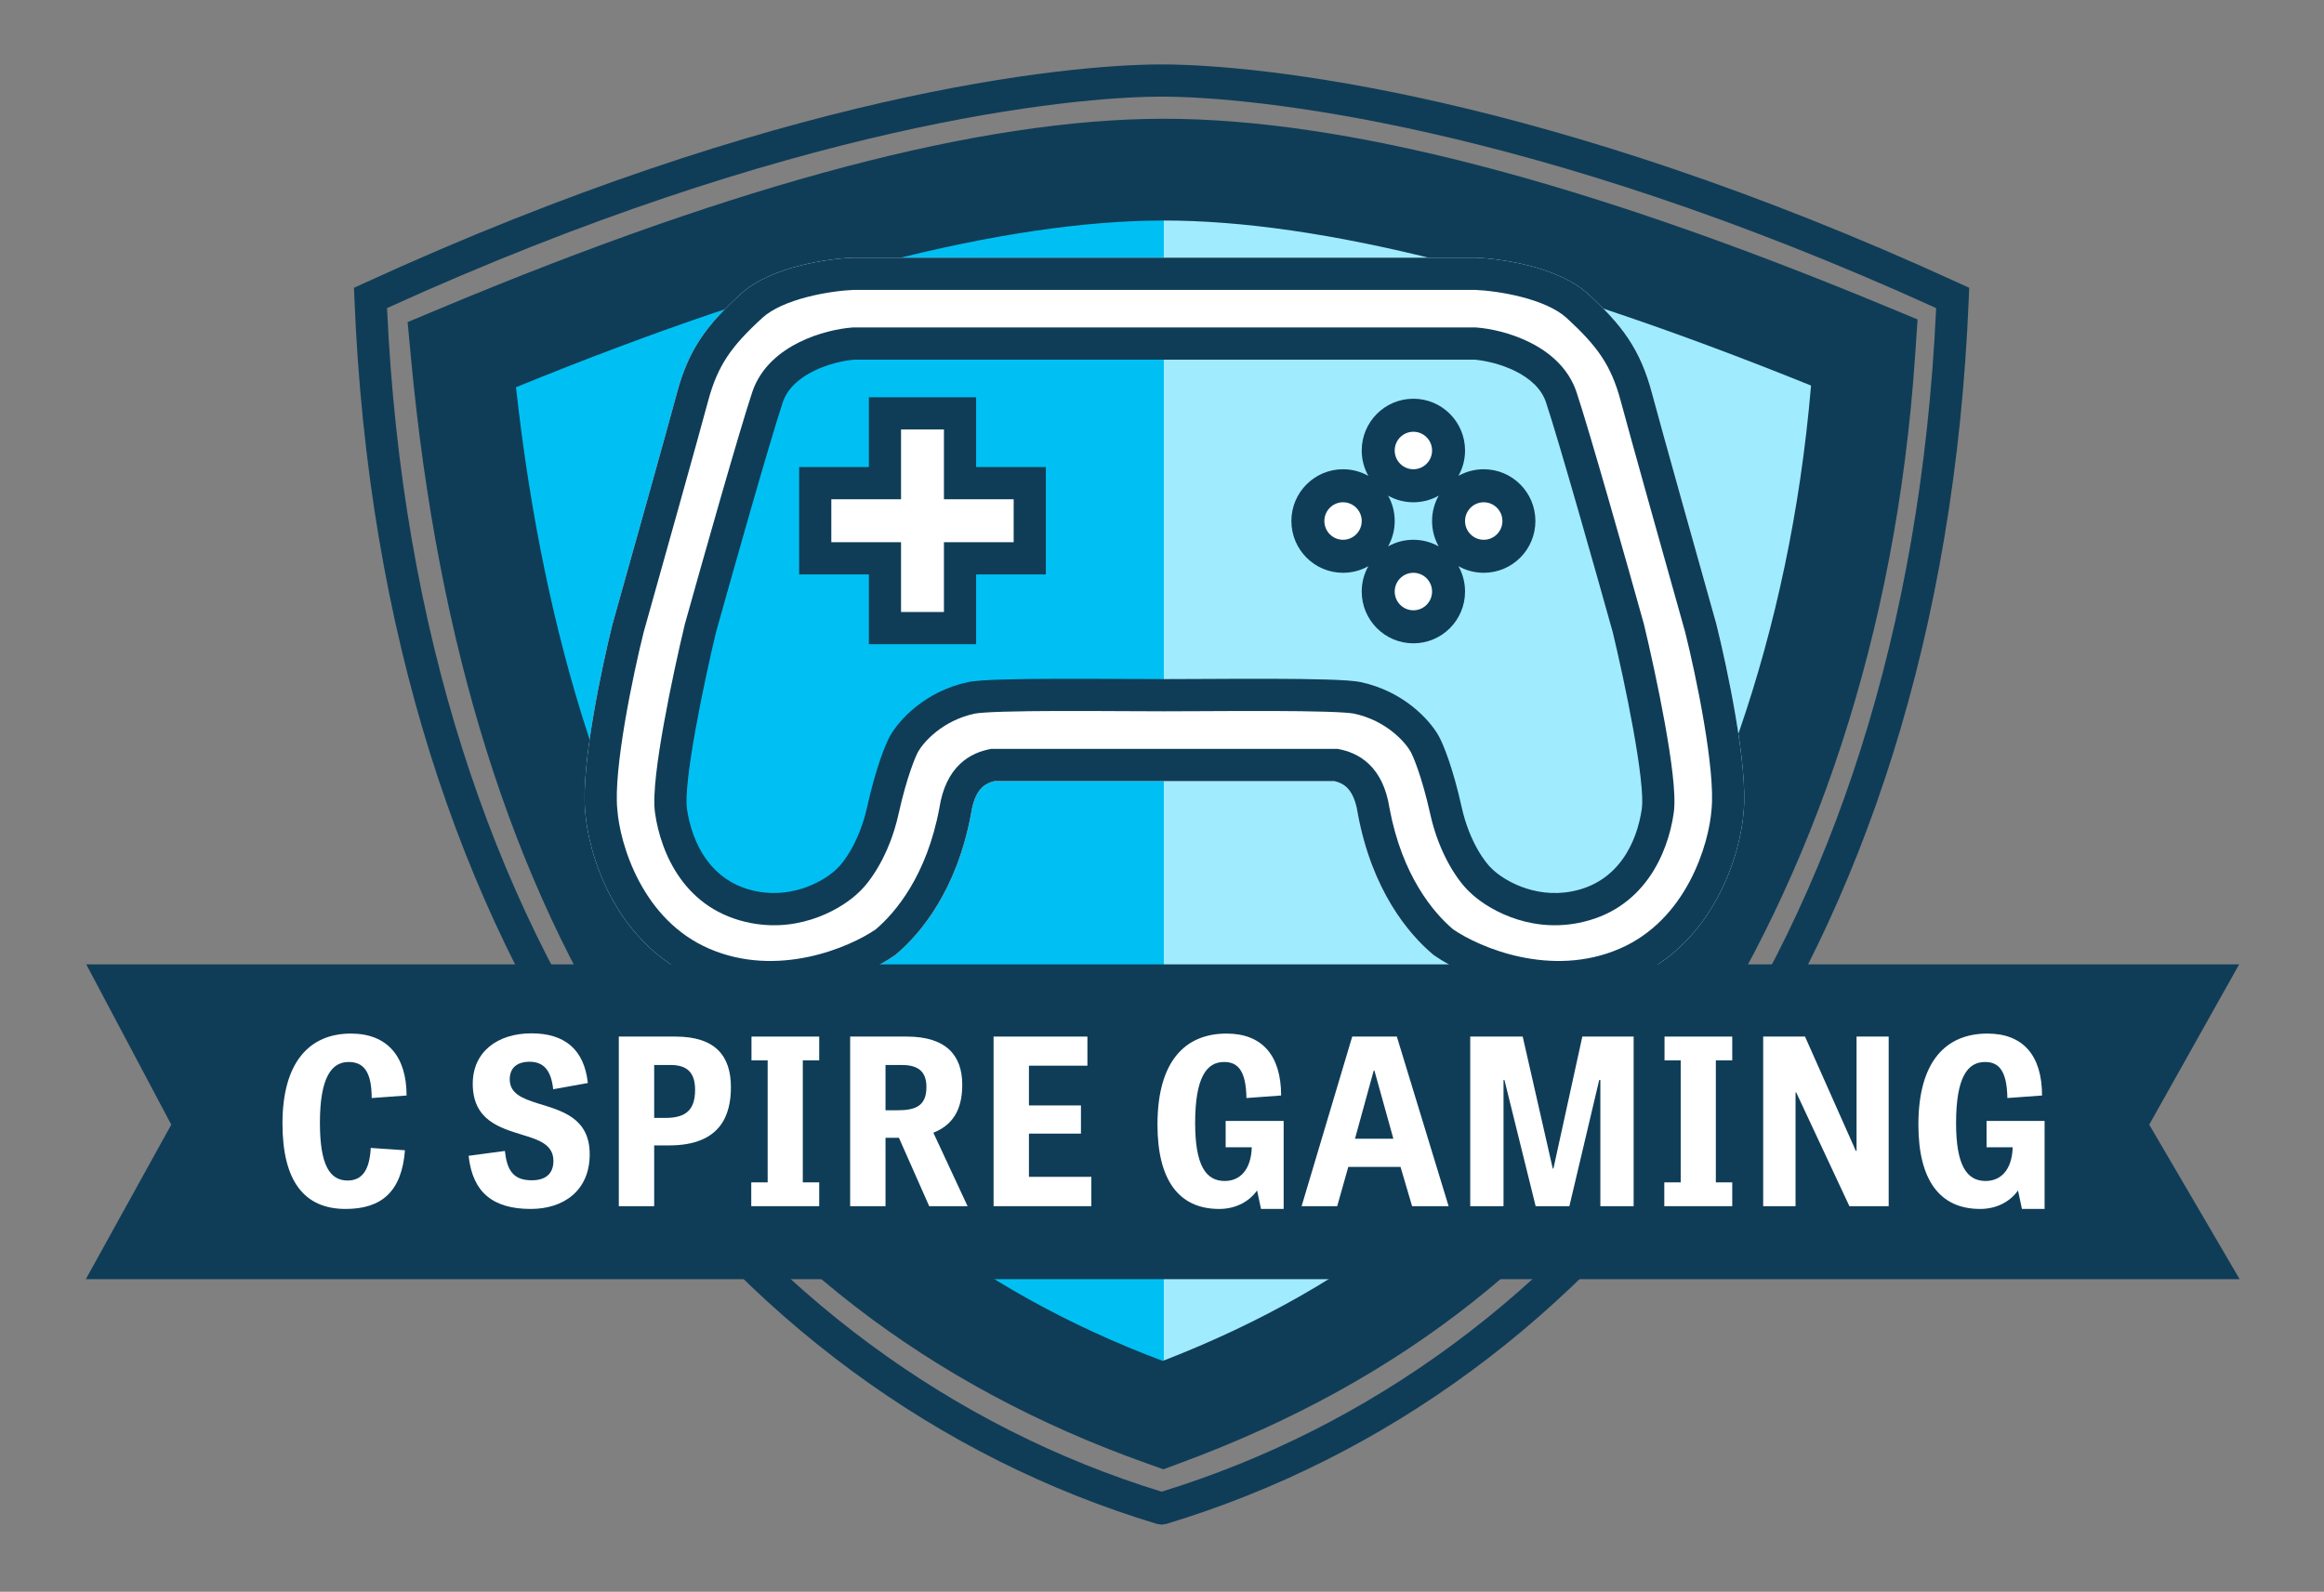 <svg width="362" height="248" viewBox="0 0 362 248" fill="none" xmlns="http://www.w3.org/2000/svg">
<rect x="0" y="0" width="362" height="248" fill="#808080" stroke="none"/>
<path d="M71.847 55.256C117.742 36.075 154.161 26.466 181.103 26.431C208.021 26.396 244.439 35.892 290.359 54.92C284.59 140.5 248.171 195.691 181.103 220.494C116.439 197.479 80.02 142.4 71.847 55.256Z" fill="#00C0F3"/>
<path d="M181.287 26.766L290.544 55.254C284.774 140.834 248.356 196.026 181.287 220.828C181.287 178.721 181.287 114.033 181.287 26.766Z" fill="#A1EBFF"/>
<path fill-rule="evenodd" clip-rule="evenodd" d="M282.1 60.075C239.028 42.646 205.522 34.326 181.175 34.358C156.829 34.39 123.363 42.796 80.373 60.333C84.792 100.312 95.44 132.587 111.941 157.542C128.658 182.825 151.625 200.974 181.116 212.039C211.893 200.114 233.265 182.168 249.984 156.83C266.456 131.868 278.76 99.274 282.1 60.075ZM181.154 18.504C209.652 18.466 247.233 28.447 293.44 47.593L298.691 49.77L298.308 55.454C295.357 99.219 282.327 136.546 263.17 165.579C243.954 194.699 218.873 214.998 183.9 227.931L181.216 228.924L178.52 227.964C144.646 215.908 117.96 195.336 98.764 166.304C79.639 137.38 68.208 100.464 64.038 55.998L63.492 50.185L68.867 47.938C115.049 28.638 152.631 18.541 181.154 18.504Z" fill="#0F3D58"/>
<path fill-rule="evenodd" clip-rule="evenodd" d="M180.936 10.037C165.924 10.037 121.124 14.562 56.666 44.141L55.138 44.842L55.206 46.523C59.417 150.666 112.574 216.994 180.211 237.438L180.936 237.545L181.66 237.438C249.298 216.994 302.454 150.666 306.665 46.523L306.733 44.842L305.205 44.141C240.747 14.562 195.948 10.037 180.936 10.037ZM180.936 15.056C166.822 15.056 123.323 19.328 60.287 48.002C64.912 149.098 116.436 212.562 180.936 232.412C245.435 212.562 296.959 149.098 301.584 48.002C238.548 19.328 195.049 15.056 180.936 15.056Z" fill="#0F3D58"/>
<path d="M132.875 40.148L132.827 40.15C130.857 40.226 127.712 40.583 124.508 41.409C121.367 42.219 117.82 43.565 115.356 45.827C112.791 48.181 110.742 50.326 109.117 52.767C107.475 55.233 106.33 57.901 105.439 61.249C104.108 66.246 98.211 87.272 95.423 97.181L95.413 97.217L95.404 97.253C94.555 100.65 93.33 106.151 92.398 111.662C91.486 117.061 90.797 122.789 91.161 126.514C91.398 129.769 92.533 134.801 95.154 139.715C97.798 144.671 102.037 149.653 108.544 152.445C114.983 155.208 121.484 155.145 126.911 154.006C132.315 152.872 136.803 150.642 139.369 148.851L139.461 148.787L139.548 148.714C143.43 145.449 149.056 138.675 151.261 126.757L151.268 126.72L151.273 126.682C151.627 124.382 152.369 123.262 152.979 122.681C153.543 122.142 154.203 121.865 154.911 121.7H207.845C208.552 121.865 209.212 122.142 209.777 122.681C210.386 123.262 211.129 124.382 211.482 126.682L211.488 126.72L211.495 126.757C213.699 138.675 219.326 145.449 223.208 148.714L223.294 148.787L223.387 148.851C225.953 150.642 230.441 152.872 235.845 154.006C241.272 155.145 247.773 155.208 254.212 152.445C260.719 149.653 264.957 144.671 267.601 139.715C270.223 134.801 271.357 129.769 271.595 126.514C271.959 122.789 271.27 117.061 270.357 111.662C269.426 106.151 268.2 100.65 267.352 97.253L267.343 97.217L267.333 97.181C264.545 87.272 258.648 66.246 257.317 61.249C256.425 57.901 255.281 55.233 253.639 52.767C252.014 50.326 249.965 48.181 247.399 45.827C244.935 43.565 241.388 42.219 238.248 41.409C235.043 40.583 231.899 40.226 229.929 40.15L229.881 40.148H181.378V52.847L224.312 52.767C225.968 52.834 228.729 53.148 231.527 53.869C234.416 54.614 236.995 55.706 238.541 57.126C240.988 59.372 242.699 61.2 243.997 63.15C245.279 65.075 246.224 67.216 247.003 70.142C248.344 75.176 252.091 89.069 254.876 98.97C255.699 102.267 256.89 107.62 257.793 112.963C258.716 118.42 259.279 123.547 258.982 126.514L258.979 126.55L258.976 126.585C258.791 129.186 257.154 131.65 254.876 135.919C251.046 139.79 255.393 137.563 250.204 139.79C244.947 142.045 239.543 142.039 234.84 141.052C230.185 140.075 231.377 139.42 229.325 138.01C226.243 135.388 225.604 135.585 223.645 125.043C223.16 121.927 220.041 115.257 218.464 113.754C216.895 112.258 209.899 110.249 208.603 109.99L208.36 109.941H154.396L154.153 109.99C152.856 110.249 146.788 110.813 145.219 112.309C143.642 113.813 138.331 121.927 137.845 125.043C135.887 135.585 133.826 136.224 130.744 138.847C128.692 140.257 127.88 140.797 123.225 141.774C118.523 142.761 118.04 143.193 112.783 140.938C107.594 138.711 108.299 138.86 106.035 134.615C103.758 130.346 102.988 131.672 102.803 129.071L102.8 129.035L102.797 129C102.5 126.032 103.078 120.957 104 115.5C104.903 110.157 106.678 104.797 107.5 101.5C110.286 91.599 115.659 70.534 117 65.5C117.779 62.575 118.218 60.925 119.5 59C120.799 57.05 120.053 58.246 122.5 56C124.046 54.581 123.261 54.694 126.149 53.949C128.947 53.228 131.709 52.915 133.364 52.847H181.378V40.148H132.875Z" fill="white"/>
<path d="M132.875 40.148L132.827 40.15C130.857 40.226 127.712 40.583 124.508 41.409C121.367 42.219 117.82 43.565 115.356 45.827C112.791 48.181 110.742 50.326 109.117 52.767C107.475 55.233 106.33 57.901 105.439 61.249C104.108 66.246 98.211 87.272 95.423 97.181L95.413 97.217L95.404 97.253C94.555 100.65 93.33 106.151 92.398 111.662C91.486 117.061 90.797 122.789 91.161 126.514C91.398 129.769 92.533 134.801 95.154 139.715C97.798 144.671 102.037 149.653 108.544 152.445C114.983 155.208 121.484 155.145 126.911 154.006C132.315 152.872 136.803 150.642 139.369 148.851L139.461 148.787L139.548 148.714C143.43 145.449 149.056 138.675 151.261 126.757L151.268 126.72L151.273 126.682C151.627 124.382 152.369 123.262 152.979 122.681C153.543 122.142 154.203 121.865 154.911 121.7H207.845C208.552 121.865 209.212 122.142 209.777 122.681C210.386 123.262 211.129 124.382 211.482 126.682L211.488 126.72L211.495 126.757C213.699 138.675 219.326 145.449 223.208 148.714L223.294 148.787L223.387 148.851C225.953 150.642 230.441 152.872 235.845 154.006C241.272 155.145 247.773 155.208 254.212 152.445C260.719 149.653 264.957 144.671 267.601 139.715C270.223 134.801 271.357 129.769 271.595 126.514C271.959 122.789 271.27 117.061 270.357 111.662C269.426 106.151 268.2 100.65 267.352 97.253L267.343 97.217L267.333 97.181C264.545 87.272 258.648 66.246 257.317 61.249C256.425 57.901 255.281 55.233 253.639 52.767C252.014 50.326 249.965 48.181 247.399 45.827C244.935 43.565 241.388 42.219 238.248 41.409C235.043 40.583 231.899 40.226 229.929 40.15L229.881 40.148H181.378V45.167H229.783C231.439 45.235 234.2 45.548 236.998 46.269C239.886 47.014 242.466 48.107 244.012 49.526C246.459 51.772 248.17 53.6 249.468 55.55C250.75 57.476 251.695 59.617 252.474 62.542C253.815 67.576 259.712 88.605 262.498 98.506C263.32 101.803 264.512 107.157 265.415 112.5C266.337 117.957 266.9 123.083 266.604 126.051L266.6 126.086L266.598 126.121C266.412 128.723 265.457 133.082 263.18 137.351C260.915 141.596 257.426 145.605 252.237 147.832C246.98 150.088 241.576 150.081 236.873 149.094C232.218 148.117 228.397 146.208 226.345 144.798C223.263 142.176 218.389 136.422 216.43 125.879C215.945 122.763 214.811 120.55 213.234 119.046C211.665 117.551 209.899 116.99 208.603 116.73L208.36 116.681H154.396L154.153 116.73C152.856 116.99 151.091 117.551 149.522 119.046C147.945 120.55 146.811 122.763 146.325 125.879C144.367 136.422 139.492 142.176 136.411 144.798C134.358 146.208 130.537 148.117 125.882 149.094C121.18 150.081 115.775 150.088 110.518 147.832C105.33 145.605 101.841 141.596 99.576 137.351C97.299 133.082 96.344 128.723 96.158 126.121L96.155 126.086L96.152 126.051C95.856 123.083 96.418 117.957 97.341 112.5C98.244 107.157 99.435 101.803 100.258 98.506C103.043 88.605 108.941 67.576 110.282 62.542C111.061 59.617 112.005 57.476 113.287 55.55C114.586 53.6 116.296 51.772 118.744 49.526C120.29 48.107 122.869 47.014 125.758 46.269C128.556 45.548 131.317 45.235 132.973 45.167H181.378V40.148H132.875Z" fill="#0F3D58"/>
<path fill-rule="evenodd" clip-rule="evenodd" d="M132.821 51.022L132.725 51.029C130.65 51.189 127.489 51.842 124.519 53.309C121.558 54.772 118.468 57.212 117.172 61.102C115.143 67.198 109.33 87.739 106.693 97.186L106.681 97.23L106.671 97.275C105.757 101.072 104.431 107.06 103.414 112.702C102.906 115.521 102.47 118.284 102.203 120.659C101.945 122.956 101.814 125.134 102.031 126.655C102.931 132.964 106.671 141.852 116.993 143.821C124.999 145.348 131.414 141.356 133.803 138.998C135.502 137.453 138.536 133.254 139.958 126.845C141.271 120.931 142.652 117.752 143.029 117.09C143.86 115.634 146.798 112.267 151.821 111.189C152.352 111.075 153.885 110.962 156.305 110.889C158.62 110.818 161.508 110.788 164.565 110.778C168.308 110.767 172.229 110.787 175.634 110.805H175.635C177.821 110.816 179.795 110.826 181.372 110.826C182.948 110.826 184.922 110.816 187.108 110.805H187.11C190.514 110.787 194.435 110.767 198.179 110.778C201.235 110.788 204.123 110.818 206.439 110.889C208.858 110.962 210.391 111.075 210.922 111.189C215.945 112.267 218.883 115.634 219.714 117.09C220.091 117.752 221.472 120.931 222.785 126.845C224.208 133.254 227.241 137.453 228.94 138.998C231.329 141.356 237.744 145.348 245.751 143.821C256.072 141.852 259.812 132.964 260.712 126.655C260.929 125.134 260.798 122.956 260.54 120.659C260.273 118.284 259.837 115.521 259.329 112.702C258.313 107.06 256.986 101.072 256.073 97.275L256.062 97.23L256.05 97.186C253.413 87.739 247.6 67.198 245.571 61.102C244.275 57.212 241.186 54.772 238.224 53.309C235.254 51.842 232.093 51.189 230.018 51.029L229.923 51.022H132.821ZM133.018 56.041C131.466 56.172 128.999 56.692 126.737 57.81C124.421 58.954 122.638 60.557 121.928 62.689C119.95 68.628 114.193 88.963 111.533 98.493C110.637 102.225 109.338 108.091 108.347 113.593C107.849 116.357 107.434 118.999 107.184 121.22C106.926 123.518 106.876 125.124 106.993 125.945C107.764 131.347 110.708 137.514 117.93 138.891C123.903 140.03 128.759 136.952 130.309 135.399L130.361 135.347L130.416 135.298C131.235 134.569 133.83 131.319 135.065 125.756C136.426 119.625 137.941 115.89 138.677 114.6C140.074 112.152 144.098 107.713 150.771 106.282C151.839 106.053 153.873 105.942 156.153 105.872C158.536 105.8 161.478 105.769 164.549 105.76C168.287 105.748 172.288 105.769 175.726 105.787L175.735 105.787C177.91 105.798 179.859 105.808 181.372 105.808C182.884 105.808 184.833 105.798 187.008 105.787L187.017 105.787C190.455 105.769 194.457 105.748 198.194 105.76C201.265 105.769 204.207 105.8 206.591 105.872C208.87 105.942 210.904 106.053 211.972 106.282C218.645 107.713 222.669 112.152 224.066 114.6C224.802 115.89 226.317 119.625 227.678 125.756C228.913 131.319 231.508 134.569 232.327 135.298L232.382 135.347L232.434 135.399C233.984 136.952 238.841 140.03 244.813 138.891C252.035 137.514 254.979 131.347 255.75 125.945C255.867 125.124 255.817 123.518 255.559 121.22C255.309 118.999 254.894 116.357 254.396 113.593C253.405 108.091 252.106 102.225 251.21 98.493C248.55 88.963 242.793 68.628 240.815 62.689C240.106 60.557 238.322 58.954 236.006 57.81C233.744 56.692 231.277 56.172 229.725 56.041H133.018Z" fill="#0F3D58"/>
<ellipse cx="209.274" cy="80.715" rx="4.595" ry="4.6" fill="white"/>
<ellipse cx="220.135" cy="92.425" rx="4.595" ry="4.6" fill="white"/>
<ellipse cx="220.135" cy="69.841" rx="4.595" ry="4.6" fill="white"/>
<ellipse cx="230.995" cy="80.715" rx="4.595" ry="4.6" fill="white"/>
<path d="M137.845 64.823V74.86H126.985V86.988H137.845V97.862H149.959V86.988H160.819V74.86H149.123V64.823H137.845Z" fill="white"/>
<path fill-rule="evenodd" clip-rule="evenodd" d="M135.339 61.895V72.769H124.478V89.498H135.339V100.371H152.047V89.498H162.908V72.769H152.047V61.895H135.339ZM140.351 84.479V86.988V95.353H147.035V86.988V84.479H149.541H157.895V77.788H149.541H147.035V75.278V66.914H140.351V75.278V77.788H137.845H129.491V84.479H137.845H140.351Z" fill="#0F3D58"/>
<path fill-rule="evenodd" clip-rule="evenodd" d="M212.11 70.19C212.11 65.739 215.71 62.125 220.158 62.125C224.606 62.125 228.205 65.74 228.205 70.19C228.205 71.626 227.83 72.976 227.173 74.144C228.338 73.487 229.682 73.112 231.115 73.112C235.563 73.112 239.163 76.727 239.163 81.179C239.163 85.63 235.563 89.244 231.115 89.244C229.682 89.244 228.338 88.869 227.173 88.212C227.83 89.381 228.205 90.73 228.205 92.166C228.205 96.617 224.606 100.232 220.158 100.232C215.71 100.232 212.11 96.617 212.11 92.166C212.11 90.73 212.485 89.381 213.142 88.213C211.977 88.869 210.633 89.244 209.201 89.244C204.753 89.244 201.153 85.63 201.153 81.179C201.153 76.727 204.753 73.112 209.201 73.112C210.633 73.112 211.977 73.487 213.141 74.144C212.485 72.975 212.11 71.626 212.11 70.19ZM216.216 77.225C216.873 78.394 217.248 79.743 217.248 81.179C217.248 82.615 216.873 83.963 216.216 85.132C217.381 84.475 218.725 84.1 220.158 84.1C221.59 84.1 222.934 84.475 224.098 85.132C223.442 83.963 223.067 82.615 223.067 81.179C223.067 79.743 223.442 78.394 224.098 77.225C222.934 77.882 221.59 78.257 220.158 78.257C218.725 78.257 217.381 77.882 216.216 77.225ZM220.158 67.269C218.554 67.269 217.248 68.573 217.248 70.19C217.248 71.808 218.555 73.112 220.158 73.112C221.761 73.112 223.067 71.809 223.067 70.19C223.067 68.573 221.761 67.269 220.158 67.269ZM209.201 78.257C207.597 78.257 206.291 79.561 206.291 81.179C206.291 82.796 207.597 84.1 209.201 84.1C210.804 84.1 212.11 82.796 212.11 81.179C212.11 79.56 210.803 78.257 209.201 78.257ZM231.115 78.257C229.512 78.257 228.205 79.561 228.205 81.179C228.205 82.796 229.511 84.1 231.115 84.1C232.718 84.1 234.025 82.796 234.025 81.179C234.025 79.561 232.718 78.257 231.115 78.257ZM220.158 89.244C218.555 89.244 217.248 90.549 217.248 92.166C217.248 93.783 218.554 95.088 220.158 95.088C221.761 95.088 223.067 93.784 223.067 92.166C223.067 90.548 221.76 89.244 220.158 89.244Z" fill="#0F3D58"/>
<path fill-rule="evenodd" clip-rule="evenodd" d="M13.435 150.252H348.786L334.777 175.225L348.859 199.306H13.367L26.676 175.226L13.435 150.252Z" fill="#0F3D58"/>
<path d="M54.152 183.932C51.344 183.932 49.832 181.484 49.832 174.932C49.832 167.768 51.704 165.464 54.296 165.464C56.492 165.464 57.896 166.76 57.896 171.08L63.332 170.684C63.332 164.708 60.416 161.036 54.656 161.036C48.176 161.036 44 165.536 44 175.04C44 183.968 47.348 188.36 53.828 188.36C59.444 188.36 62.576 185.66 63.08 179.216L57.752 178.856C57.572 182.132 56.528 183.932 54.152 183.932Z" fill="white"/>
<path d="M91.567 168.74C90.992 163.448 87.895 161 82.784 161C77.456 161 73.639 163.916 73.639 168.848C73.639 174.572 77.888 175.724 81.451 176.84C84.007 177.596 86.204 178.388 86.204 180.872C86.204 182.852 85.016 183.896 82.82 183.896C79.903 183.896 78.968 182.276 78.644 179.324L72.992 180.08C73.603 185.768 76.772 188.36 82.675 188.36C87.751 188.36 91.856 185.552 91.856 179.828C91.856 174.068 87.32 173.024 83.755 171.908C81.379 171.152 79.4 170.396 79.4 168.164C79.4 166.436 80.48 165.428 82.496 165.428C84.62 165.428 85.844 166.688 86.168 169.712L91.567 168.74Z" fill="white"/>
<path d="M101.899 178.46H104.239C112.447 178.46 113.851 173.492 113.851 169.388C113.851 164.528 111.439 161.504 105.211 161.504H96.391V187.928H101.899V178.46ZM101.899 174.176V165.932H104.455C107.191 165.932 108.271 167.264 108.271 169.82C108.271 173.06 106.687 174.176 103.663 174.176H101.899Z" fill="white"/>
<path d="M125.048 165.212H127.604V161.504H117.056V165.212H119.576V184.22H117.02V187.928H127.604V184.22H125.048V165.212Z" fill="white"/>
<path d="M137.933 177.272H140.021L144.737 187.928H150.713L145.385 176.48C149.093 175.04 149.885 171.908 149.885 168.992C149.885 164.492 147.437 161.504 141.245 161.504H132.425V187.928H137.933V177.272ZM137.933 172.988V165.932H140.489C143.081 165.932 144.305 167.012 144.305 169.352C144.305 172.268 142.685 172.988 139.805 172.988H137.933Z" fill="white"/>
<path d="M168.374 172.232H160.274V166.04H169.382V161.504H154.766V187.928H169.994V183.356H160.274V176.624H168.374V172.232Z" fill="white"/>
<path d="M190.915 178.748H194.983C194.875 182.348 193.075 184.004 190.771 184.004C187.855 184.004 186.163 181.628 186.163 174.968C186.163 167.768 187.999 165.464 190.663 165.464C192.715 165.464 194.083 166.652 194.155 171.08L199.555 170.684C199.555 164.456 196.603 161.036 191.059 161.036C184.615 161.036 180.295 165.32 180.295 175.22C180.295 183.896 183.643 188.36 189.907 188.36C192.319 188.36 194.479 187.352 195.811 185.48L196.423 188.36H199.951V174.644H190.915V178.748Z" fill="white"/>
<path d="M210.631 161.504L202.747 187.928H208.291L210.019 181.808H218.155L219.955 187.928H225.643L217.579 161.504H210.631ZM217.039 177.416H211.063L213.979 166.796H214.087L217.039 177.416Z" fill="white"/>
<path d="M244.457 187.928L249.101 168.272H249.281V187.928H254.465V161.504H246.473L241.973 182.06H241.865L237.185 161.504H229.013V187.928H234.197V168.272H234.341L239.201 187.928H244.457Z" fill="white"/>
<path d="M267.268 165.212H269.824V161.504H259.276V165.212H261.796V184.22H259.24V187.928H269.824V184.22H267.268V165.212Z" fill="white"/>
<path d="M294.192 187.928V161.504H289.188V179.324H289.08L281.16 161.504H274.644V187.928H279.684V170.216H279.792L288.072 187.928H294.192Z" fill="white"/>
<path d="M309.441 178.748H313.509C313.401 182.348 311.601 184.004 309.297 184.004C306.381 184.004 304.689 181.628 304.689 174.968C304.689 167.768 306.525 165.464 309.189 165.464C311.241 165.464 312.609 166.652 312.681 171.08L318.081 170.684C318.081 164.456 315.129 161.036 309.585 161.036C303.141 161.036 298.821 165.32 298.821 175.22C298.821 183.896 302.169 188.36 308.433 188.36C310.845 188.36 313.005 187.352 314.337 185.48L314.949 188.36H318.477V174.644H309.441V178.748Z" fill="white"/>
</svg>
